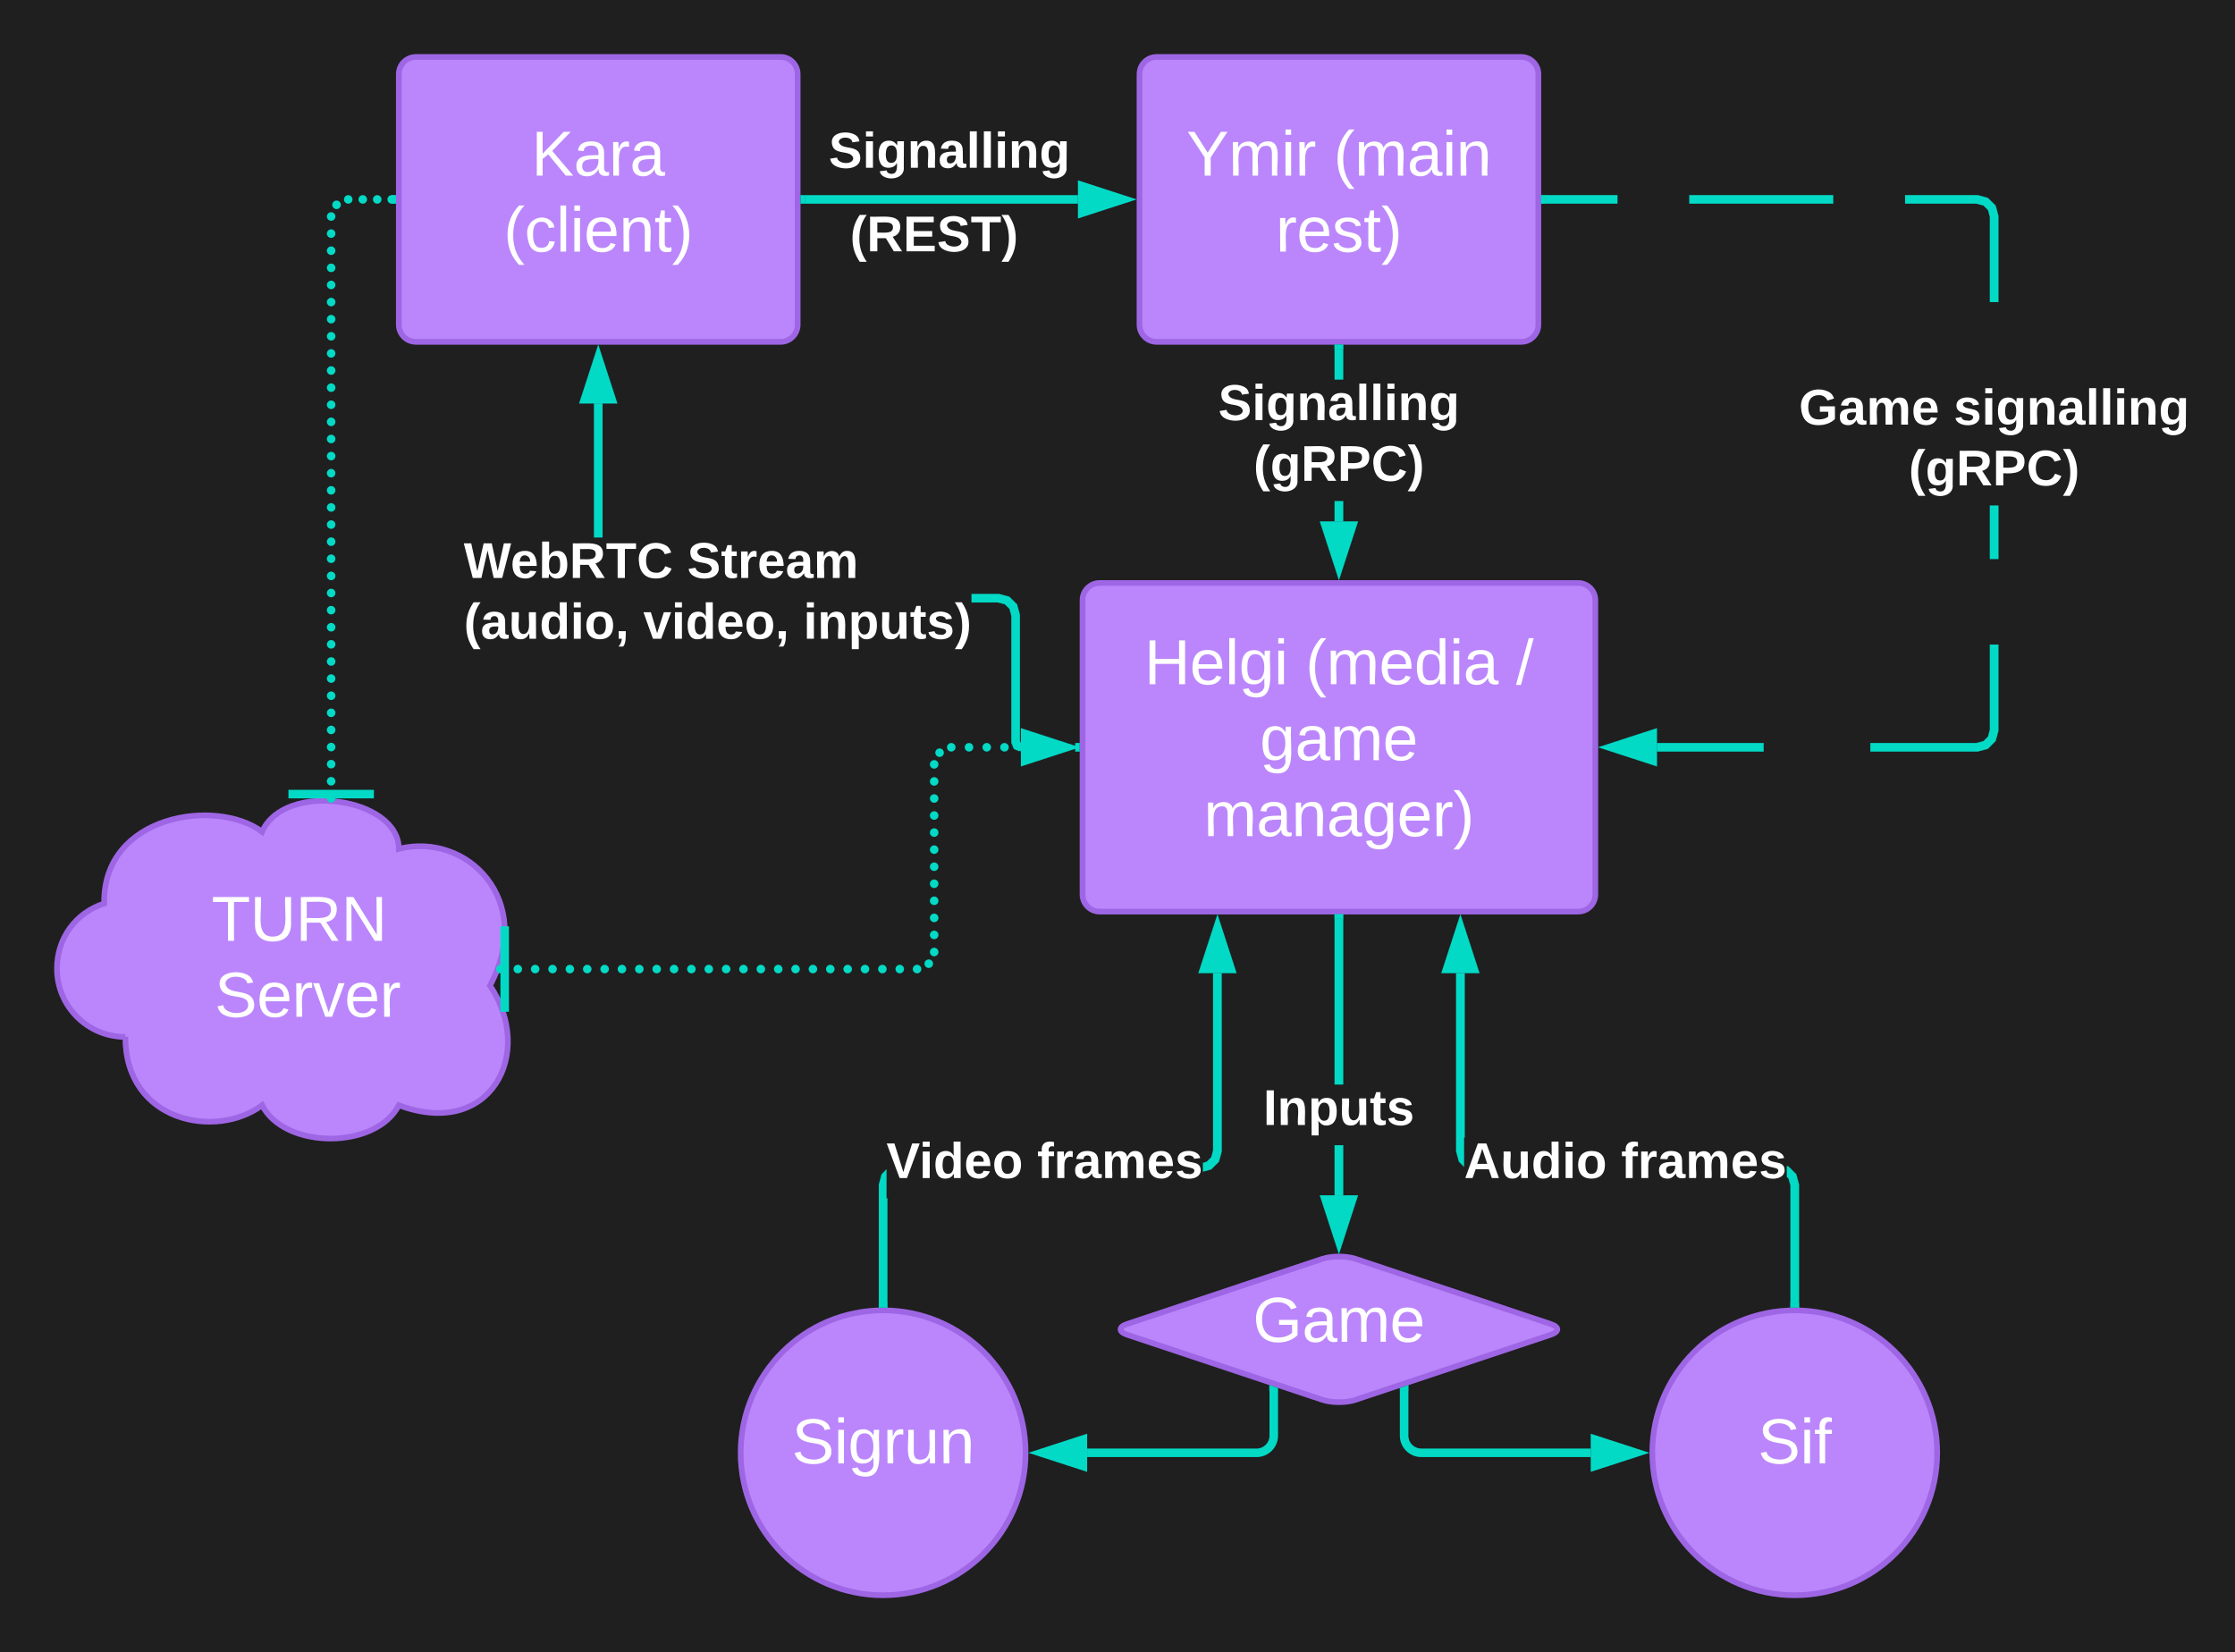 <svg xmlns="http://www.w3.org/2000/svg" xmlns:xlink="http://www.w3.org/1999/xlink" xmlns:lucid="lucid" width="784.54" height="580"><g transform="translate(-240 -371.417)" lucid:page-tab-id="0_0"><path d="M0 0h1870.87v1322.83H0z" fill="#1f1f1f"/><path d="M380 397.42c0-3.32 2.7-6 6-6h128c3.3 0 6 2.68 6 6v88c0 3.3-2.7 6-6 6H386c-3.3 0-6-2.7-6-6z" stroke="#9e66e4" stroke-width="2" fill="#bb86fc"/><use xlink:href="#a" transform="matrix(1,0,0,1,392,403.417) translate(34.574 29.653)"/><use xlink:href="#b" transform="matrix(1,0,0,1,392,403.417) translate(24.79 56.319)"/><path d="M640 397.42c0-3.32 2.7-6 6-6h128c3.3 0 6 2.68 6 6v88c0 3.3-2.7 6-6 6H646c-3.3 0-6-2.7-6-6z" stroke="#9e66e4" stroke-width="2" fill="#bb86fc"/><use xlink:href="#c" transform="matrix(1,0,0,1,652,403.417) translate(4.481 29.653)"/><use xlink:href="#d" transform="matrix(1,0,0,1,652,403.417) translate(56.148 29.653)"/><use xlink:href="#e" transform="matrix(1,0,0,1,652,403.417) translate(35.84 56.319)"/><path d="M620 582.08c0-3.3 2.7-6 6-6h168c3.3 0 6 2.7 6 6v103.34c0 3.3-2.7 6-6 6H626c-3.3 0-6-2.7-6-6z" stroke="#9e66e4" stroke-width="2" fill="#bb86fc"/><use xlink:href="#f" transform="matrix(1,0,0,1,632,588.084) translate(9.667 23.528)"/><use xlink:href="#g" transform="matrix(1,0,0,1,632,588.084) translate(66.272 23.528)"/><use xlink:href="#h" transform="matrix(1,0,0,1,632,588.084) translate(140.16 23.528)"/><use xlink:href="#i" transform="matrix(1,0,0,1,632,588.084) translate(50.253 50.194)"/><use xlink:href="#j" transform="matrix(1,0,0,1,632,588.084) translate(30.562 76.861)"/><path d="M600 881.42c0 27.6-22.4 50-50 50s-50-22.4-50-50c0-27.62 22.4-50 50-50s50 22.38 50 50z" stroke="#9e66e4" stroke-width="2" fill="#bb86fc"/><use xlink:href="#k" transform="matrix(1,0,0,1,505,836.417) translate(12.963 48.715)"/><path d="M920 881.42c0 27.6-22.4 50-50 50s-50-22.4-50-50c0-27.62 22.4-50 50-50s50 22.38 50 50z" stroke="#9e66e4" stroke-width="2" fill="#bb86fc"/><use xlink:href="#l" transform="matrix(1,0,0,1,825,836.417) translate(32.068 48.715)"/><path d="M704.3 813.3c3.15-1.03 8.25-1.03 11.4 0l68.6 22.9c3.15 1.03 3.15 2.73 0 3.78l-68.6 22.87c-3.15 1.05-8.25 1.05-11.4 0l-68.6-22.87c-3.15-1.05-3.15-2.75 0-3.8z" stroke="#9e66e4" stroke-width="2" fill="#bb86fc"/><use xlink:href="#m" transform="matrix(1,0,0,1,635,816.417) translate(44.789 26.028)"/><path d="M551.18 792.08h.32v36.84h-3v-41.7l.98-3.6 1.7-1.7zm117.68-16.46l-.97 3.6-2.73 2.72-2.88.78v-3.1l1.3-.37 1.6-1.58.66-2.45v-62.18h3z" stroke="#03dac6" stroke-width=".05" fill="#03dac6"/><path d="M551.5 830.5l-1.5-.08-1.5.05v-1.6h3z" fill="#03dac6"/><path d="M551.52 830.52l-1.5-.08-1.54.06v-1.65h3.04zm-3-1.62v1.54l1.5-.05 1.46.06v-1.56z" stroke="#03dac6" stroke-width=".05" fill="#03dac6"/><path d="M672 711.54h-9.27l4.63-14.27z" fill="#03dac6"/><path d="M674.06 713.04h-13.4l6.7-20.62zm-9.27-3h5.13l-2.57-7.9z" stroke="#03dac6" stroke-width=".05" fill="#03dac6"/><use xlink:href="#n" transform="matrix(1,0,0,1,551.175,770.751) translate(0 14.222)"/><use xlink:href="#o" transform="matrix(1,0,0,1,551.175,770.751) translate(52.889 14.222)"/><path d="M867.8 780.9l2.72 2.7.98 3.62v41.7h-3v-41.3l-.66-2.45-.6-.6v-3.83zm-113.66-10.15h-.22v10.28l-1.8-1.8-.98-3.6v-62.6h3z" stroke="#03dac6" stroke-width=".05" fill="#03dac6"/><path d="M871.5 830.5l-1.5-.08-1.5.05v-1.6h3z" fill="#03dac6"/><path d="M871.52 830.52l-1.5-.08-1.54.06v-1.65h3.04zm-3-1.62v1.54l1.5-.05 1.46.06v-1.56z" stroke="#03dac6" stroke-width=".05" fill="#03dac6"/><path d="M757.27 711.54H748l4.64-14.27z" fill="#03dac6"/><path d="M759.34 713.04h-13.4l6.7-20.62zm-9.27-3h5.14l-2.56-7.9z" stroke="#03dac6" stroke-width=".05" fill="#03dac6"/><use xlink:href="#p" transform="matrix(1,0,0,1,753.921,770.751) translate(0 14.222)"/><use xlink:href="#o" transform="matrix(1,0,0,1,753.921,770.751) translate(55.111 14.222)"/><path d="M711.5 791.04h-3v-17.6h3zm0-38.93h-3v-58.18h3z" stroke="#03dac6" stroke-width=".05" fill="#03dac6"/><path d="M711.5 693.96h-3v-1.54h3z" fill="#03dac6"/><path d="M711.52 693.98h-3.04v-1.6h3.04zm-3-1.54v1.5h2.96v-1.5z" stroke="#03dac6" stroke-width=".05" fill="#03dac6"/><path d="M710 806.8l-4.64-14.26h9.28z" fill="#03dac6"/><path d="M710 811.66l-6.7-20.62h13.4zm-2.57-17.62l2.57 7.9 2.57-7.9z" stroke="#03dac6" stroke-width=".05" fill="#03dac6"/><use xlink:href="#q" transform="matrix(1,0,0,1,683.432,752.111) translate(0 14.222)"/><path d="M522.5 441.42h95.88" stroke="#03dac6" stroke-width="3" fill="none"/><path d="M522.54 442.92H521v-3h1.54z" stroke="#03dac6" stroke-width=".05" fill="#03dac6"/><path d="M634.15 441.42l-14.27 4.63v-9.27z" stroke="#03dac6" stroke-width="3" fill="#03dac6"/><use xlink:href="#r" transform="matrix(1,0,0,1,530.906,416.084) translate(0 14.222)"/><use xlink:href="#s" transform="matrix(1,0,0,1,538.367,445.417) translate(0 14.222)"/><path d="M711.5 554.46h-3v-7.14h3zm0-49.8h-3v-10.74h3z" stroke="#03dac6" stroke-width=".05" fill="#03dac6"/><path d="M711.5 493.96h-3v-1.54h3z" fill="#03dac6"/><path d="M711.52 493.98h-3.04v-1.6h3.04zm-3-1.54v1.5h2.96v-1.5z" stroke="#03dac6" stroke-width=".05" fill="#03dac6"/><path d="M710 570.23l-4.64-14.27h9.28z" fill="#03dac6"/><path d="M710 575.08l-6.7-20.62h13.4zm-2.57-17.62l2.57 7.92 2.57-7.92z" stroke="#03dac6" stroke-width=".05" fill="#03dac6"/><use xlink:href="#t" transform="matrix(1,0,0,1,667.63,504.657) translate(0.005 14.222)"/><use xlink:href="#u" transform="matrix(1,0,0,1,667.63,504.657) translate(12.375 35.556)"/><path d="M590.7 579.92l3.6.97 2.72 2.7.98 3.62v44.35l.2.48.75.3-1.14 2.8-1.9-.8-.9-2.18v-44.55l-.66-2.45-1.6-1.6-2.44-.65h-9.27v-3zm-139.2-19.84h-3v-47.04h3z" stroke="#03dac6" stroke-width=".05" fill="#03dac6"/><path d="M454.64 511.54h-9.28l4.64-14.27z" fill="#03dac6"/><path d="M456.7 513.04h-13.4l6.7-20.62zm-9.27-3h5.14l-2.57-7.9z" stroke="#03dac6" stroke-width=".05" fill="#03dac6"/><path d="M614.15 633.75l-14.27 4.64v-9.28z" fill="#03dac6"/><path d="M619 633.75l-20.62 6.7v-13.4zm-17.62 2.57l7.9-2.57-7.9-2.57z" stroke="#03dac6" stroke-width=".05" fill="#03dac6"/><use xlink:href="#v" transform="matrix(1,0,0,1,402.811,560.084) translate(0 14.222)"/><use xlink:href="#w" transform="matrix(1,0,0,1,402.811,560.084) translate(78.42 14.222)"/><use xlink:href="#x" transform="matrix(1,0,0,1,402.811,560.084) translate(0 35.556)"/><use xlink:href="#y" transform="matrix(1,0,0,1,402.811,560.084) translate(63.012 35.556)"/><use xlink:href="#z" transform="matrix(1,0,0,1,402.811,560.084) translate(119.21 35.556)"/><path d="M284 735.42c-13.25 0-24-10.75-24-24 0-10.6 6.5-19.55 16.58-22.83C276 657.4 316 651.4 332 663.4c8-18 48-12 48 6 24-6 48 18 32 48 16 24 0 54-32 42-8 15.6-40 15.6-48 0-16 12-48 6-48-24z" stroke="#9e66e4" stroke-width="2" fill="#bb86fc"/><use xlink:href="#A" transform="matrix(1,0,0,1,265,656.417) translate(49.264 45.278)"/><use xlink:href="#B" transform="matrix(1,0,0,1,265,656.417) translate(50.351 71.944)"/><path d="M379 441.42c0 .83-.67 1.5-1.5 1.5s-1.5-.67-1.5-1.5.67-1.5 1.5-1.5 1.5.67 1.5 1.5zm-5.08 0c0 .83-.67 1.5-1.5 1.5s-1.5-.67-1.5-1.5.67-1.5 1.5-1.5 1.5.67 1.5 1.5zm-5.08 0c0 .83-.68 1.5-1.5 1.5-.83 0-1.5-.67-1.5-1.5s.67-1.5 1.5-1.5c.82 0 1.5.67 1.5 1.5zm-5.1 0c0 .83-.66 1.5-1.5 1.5-.8 0-1.5-.67-1.5-1.5s.7-1.5 1.5-1.5c.84 0 1.5.67 1.5 1.5zm-4.1 1.9c0 .82-.66 1.5-1.5 1.5-.82 0-1.5-.68-1.5-1.5 0-.84.68-1.5 1.5-1.5.84 0 1.5.66 1.5 1.5zm-1.9 4.1c0 .83-.66 1.5-1.5 1.5-.8 0-1.5-.67-1.5-1.5s.7-1.5 1.5-1.5c.84 0 1.5.67 1.5 1.5zm0 6c0 .83-.66 1.5-1.5 1.5-.8 0-1.5-.67-1.5-1.5 0-.82.7-1.5 1.5-1.5.84 0 1.5.68 1.5 1.5zm0 6c0 .84-.66 1.5-1.5 1.5-.8 0-1.5-.66-1.5-1.5 0-.82.7-1.5 1.5-1.5.84 0 1.5.68 1.5 1.5zm0 6.02c0 .83-.66 1.5-1.5 1.5-.8 0-1.5-.67-1.5-1.5s.7-1.5 1.5-1.5c.84 0 1.5.67 1.5 1.5zm0 6c0 .84-.66 1.5-1.5 1.5-.8 0-1.5-.66-1.5-1.5 0-.82.7-1.5 1.5-1.5.84 0 1.5.68 1.5 1.5zm0 6.02c0 .82-.66 1.5-1.5 1.5-.8 0-1.5-.68-1.5-1.5 0-.83.7-1.5 1.5-1.5.84 0 1.5.67 1.5 1.5zm0 6c0 .83-.66 1.5-1.5 1.5-.8 0-1.5-.67-1.5-1.5 0-.82.7-1.5 1.5-1.5.84 0 1.5.68 1.5 1.5zm0 6c0 .84-.66 1.5-1.5 1.5-.8 0-1.5-.66-1.5-1.5 0-.82.7-1.5 1.5-1.5.84 0 1.5.68 1.5 1.5zm0 6.02c0 .83-.66 1.5-1.5 1.5-.8 0-1.5-.67-1.5-1.5s.7-1.5 1.5-1.5c.84 0 1.5.67 1.5 1.5zm0 6c0 .84-.66 1.5-1.5 1.5-.8 0-1.5-.66-1.5-1.5 0-.82.7-1.5 1.5-1.5.84 0 1.5.68 1.5 1.5zm0 6.02c0 .82-.66 1.5-1.5 1.5-.8 0-1.5-.68-1.5-1.5 0-.83.7-1.5 1.5-1.5.84 0 1.5.67 1.5 1.5zm0 6c0 .83-.66 1.5-1.5 1.5-.8 0-1.5-.67-1.5-1.5s.7-1.5 1.5-1.5c.84 0 1.5.67 1.5 1.5zm0 6c0 .84-.66 1.5-1.5 1.5-.8 0-1.5-.66-1.5-1.5 0-.82.7-1.5 1.5-1.5.84 0 1.5.68 1.5 1.5zm0 6.02c0 .83-.66 1.5-1.5 1.5-.8 0-1.5-.67-1.5-1.5s.7-1.5 1.5-1.5c.84 0 1.5.67 1.5 1.5zm0 6c0 .83-.66 1.5-1.5 1.5-.8 0-1.5-.67-1.5-1.5 0-.82.7-1.5 1.5-1.5.84 0 1.5.68 1.5 1.5zm0 6c0 .84-.66 1.5-1.5 1.5-.8 0-1.5-.66-1.5-1.5 0-.8.7-1.5 1.5-1.5.84 0 1.5.7 1.5 1.5zm0 6.02c0 .83-.66 1.5-1.5 1.5-.8 0-1.5-.67-1.5-1.5s.7-1.5 1.5-1.5c.84 0 1.5.67 1.5 1.5zm0 6c0 .84-.66 1.5-1.5 1.5-.8 0-1.5-.66-1.5-1.5 0-.82.7-1.5 1.5-1.5.84 0 1.5.68 1.5 1.5zm0 6.02c0 .83-.66 1.5-1.5 1.5-.8 0-1.5-.67-1.5-1.5s.7-1.5 1.5-1.5c.84 0 1.5.67 1.5 1.5zm0 6c0 .83-.66 1.5-1.5 1.5-.8 0-1.5-.67-1.5-1.5 0-.82.7-1.5 1.5-1.5.84 0 1.5.68 1.5 1.5zm0 6c0 .84-.66 1.5-1.5 1.5-.8 0-1.5-.66-1.5-1.5 0-.82.7-1.5 1.5-1.5.84 0 1.5.68 1.5 1.5zm0 6.02c0 .83-.66 1.5-1.5 1.5-.8 0-1.5-.67-1.5-1.5s.7-1.5 1.5-1.5c.84 0 1.5.67 1.5 1.5zm0 6c0 .84-.66 1.5-1.5 1.5-.8 0-1.5-.66-1.5-1.5 0-.82.7-1.5 1.5-1.5.84 0 1.5.68 1.5 1.5zm0 6.02c0 .82-.66 1.5-1.5 1.5-.8 0-1.5-.68-1.5-1.5 0-.83.7-1.5 1.5-1.5.84 0 1.5.67 1.5 1.5zm0 6c0 .83-.66 1.5-1.5 1.5-.8 0-1.5-.67-1.5-1.5 0-.82.7-1.5 1.5-1.5.84 0 1.5.68 1.5 1.5zm0 6c0 .84-.66 1.5-1.5 1.5-.8 0-1.5-.66-1.5-1.5 0-.82.7-1.5 1.5-1.5.84 0 1.5.68 1.5 1.5zm0 6.02c0 .83-.66 1.5-1.5 1.5-.8 0-1.5-.67-1.5-1.5s.7-1.5 1.5-1.5c.84 0 1.5.67 1.5 1.5zm0 6c0 .84-.66 1.5-1.5 1.5-.8 0-1.5-.66-1.5-1.5 0-.82.7-1.5 1.5-1.5.84 0 1.5.68 1.5 1.5zm0 6.02c0 .82-.66 1.5-1.5 1.5-.8 0-1.5-.68-1.5-1.5 0-.83.7-1.5 1.5-1.5.84 0 1.5.67 1.5 1.5zm0 6c0 .83-.66 1.5-1.5 1.5-.8 0-1.5-.67-1.5-1.5s.7-1.5 1.5-1.5c.84 0 1.5.67 1.5 1.5zm0 6c0 .84-.66 1.5-1.5 1.5-.8 0-1.5-.66-1.5-1.5 0-.82.7-1.5 1.5-1.5.84 0 1.5.68 1.5 1.5zm0 6.02c0 .83-.66 1.5-1.5 1.5-.8 0-1.5-.67-1.5-1.5s.7-1.5 1.5-1.5c.84 0 1.5.67 1.5 1.5zm0 6c0 .83-.66 1.5-1.5 1.5-.8 0-1.5-.67-1.5-1.5 0-.82.7-1.5 1.5-1.5.84 0 1.5.68 1.5 1.5zm0 6c0 .84-.66 1.5-1.5 1.5-.8 0-1.5-.66-1.5-1.5 0-.8.7-1.5 1.5-1.5.84 0 1.5.7 1.5 1.5zm0 6.02c0 .83-.66 1.5-1.5 1.5-.8 0-1.5-.67-1.5-1.5s.7-1.5 1.5-1.5c.84 0 1.5.67 1.5 1.5z" fill="#03dac6"/><path d="M379 442.92h-1.54v-3H379z" stroke="#03dac6" stroke-width=".05" fill="#03dac6"/><path d="M341.25 650.18h30" stroke="#03dac6" stroke-width="3" fill="none"/><path d="M417.16 711.6c0 .84-.67 1.5-1.5 1.5-.82 0-1.5-.66-1.5-1.5 0-.8.68-1.5 1.5-1.5.83 0 1.5.7 1.5 1.5zm6.1 0c0 .84-.67 1.5-1.5 1.5s-1.5-.66-1.5-1.5c0-.8.67-1.5 1.5-1.5s1.5.7 1.5 1.5zm6.1 0c0 .84-.68 1.5-1.5 1.5-.84 0-1.5-.66-1.5-1.5 0-.8.66-1.5 1.5-1.5.82 0 1.5.7 1.5 1.5zm6.1 0c0 .84-.68 1.5-1.5 1.5-.84 0-1.5-.66-1.5-1.5 0-.8.66-1.5 1.5-1.5.82 0 1.5.7 1.5 1.5zm6.08 0c0 .84-.67 1.5-1.5 1.5s-1.5-.66-1.5-1.5c0-.8.67-1.5 1.5-1.5s1.5.7 1.5 1.5zm6.1 0c0 .84-.68 1.5-1.5 1.5-.83 0-1.5-.66-1.5-1.5 0-.8.67-1.5 1.5-1.5.82 0 1.5.7 1.5 1.5zm6.1 0c0 .84-.68 1.5-1.5 1.5-.84 0-1.5-.66-1.5-1.5 0-.8.66-1.5 1.5-1.5.82 0 1.5.7 1.5 1.5zm6.08 0c0 .84-.67 1.5-1.5 1.5s-1.5-.66-1.5-1.5c0-.8.67-1.5 1.5-1.5s1.5.7 1.5 1.5zm6.1 0c0 .84-.67 1.5-1.5 1.5s-1.5-.66-1.5-1.5c0-.8.67-1.5 1.5-1.5s1.5.7 1.5 1.5zm6.1 0c0 .84-.68 1.5-1.5 1.5-.84 0-1.5-.66-1.5-1.5 0-.8.66-1.5 1.5-1.5.82 0 1.5.7 1.5 1.5zm6.1 0c0 .84-.7 1.5-1.5 1.5-.84 0-1.5-.66-1.5-1.5 0-.8.66-1.5 1.5-1.5.8 0 1.5.7 1.5 1.5zm6.08 0c0 .84-.67 1.5-1.5 1.5s-1.5-.66-1.5-1.5c0-.8.67-1.5 1.5-1.5s1.5.7 1.5 1.5zm6.1 0c0 .84-.68 1.5-1.5 1.5-.83 0-1.5-.66-1.5-1.5 0-.8.67-1.5 1.5-1.5.82 0 1.5.7 1.5 1.5zm6.1 0c0 .84-.68 1.5-1.5 1.5-.84 0-1.5-.66-1.5-1.5 0-.8.66-1.5 1.5-1.5.82 0 1.5.7 1.5 1.5zm6.08 0c0 .84-.67 1.5-1.5 1.5s-1.5-.66-1.5-1.5c0-.8.67-1.5 1.5-1.5s1.5.7 1.5 1.5zm6.1 0c0 .84-.68 1.5-1.5 1.5-.83 0-1.5-.66-1.5-1.5 0-.8.67-1.5 1.5-1.5.82 0 1.5.7 1.5 1.5zm6.1 0c0 .84-.68 1.5-1.5 1.5-.84 0-1.5-.66-1.5-1.5 0-.8.66-1.5 1.5-1.5.82 0 1.5.7 1.5 1.5zm6.08 0c0 .84-.67 1.5-1.5 1.5-.82 0-1.5-.66-1.5-1.5 0-.8.68-1.5 1.5-1.5.83 0 1.5.7 1.5 1.5zm6.1 0c0 .84-.67 1.5-1.5 1.5s-1.5-.66-1.5-1.5c0-.8.67-1.5 1.5-1.5s1.5.7 1.5 1.5zm6.1 0c0 .84-.68 1.5-1.5 1.5-.84 0-1.5-.66-1.5-1.5 0-.8.66-1.5 1.5-1.5.82 0 1.5.7 1.5 1.5zm6.1 0c0 .84-.7 1.5-1.5 1.5-.84 0-1.5-.66-1.5-1.5 0-.8.66-1.5 1.5-1.5.8 0 1.5.7 1.5 1.5zm6.08 0c0 .84-.67 1.5-1.5 1.5s-1.5-.66-1.5-1.5c0-.8.67-1.5 1.5-1.5s1.5.7 1.5 1.5zm6.1 0c0 .84-.68 1.5-1.5 1.5-.83 0-1.5-.66-1.5-1.5 0-.8.67-1.5 1.5-1.5.82 0 1.5.7 1.5 1.5zm6.1 0c0 .84-.68 1.5-1.5 1.5-.84 0-1.5-.66-1.5-1.5 0-.8.66-1.5 1.5-1.5.82 0 1.5.7 1.5 1.5zm6.08 0c0 .84-.67 1.5-1.5 1.5s-1.5-.66-1.5-1.5c0-.8.67-1.5 1.5-1.5s1.5.7 1.5 1.5zm4.1-1.88c0 .83-.66 1.5-1.5 1.5-.82 0-1.5-.67-1.5-1.5s.68-1.5 1.5-1.5c.84 0 1.5.67 1.5 1.5zm1.9-4.1c0 .82-.67 1.5-1.5 1.5s-1.5-.68-1.5-1.5c0-.83.67-1.5 1.5-1.5s1.5.67 1.5 1.5zm0-6c0 .84-.67 1.5-1.5 1.5s-1.5-.66-1.5-1.5c0-.82.67-1.5 1.5-1.5s1.5.68 1.5 1.5zm0-5.98c0 .83-.67 1.5-1.5 1.5s-1.5-.67-1.5-1.5.67-1.5 1.5-1.5 1.5.67 1.5 1.5zm0-6c0 .84-.67 1.5-1.5 1.5s-1.5-.66-1.5-1.5c0-.82.67-1.5 1.5-1.5s1.5.68 1.5 1.5zm0-5.98c0 .83-.67 1.5-1.5 1.5s-1.5-.67-1.5-1.5c0-.82.67-1.5 1.5-1.5s1.5.68 1.5 1.5zm0-5.98c0 .82-.67 1.5-1.5 1.5s-1.5-.68-1.5-1.5c0-.83.67-1.5 1.5-1.5s1.5.67 1.5 1.5zm0-6c0 .84-.67 1.5-1.5 1.5s-1.5-.66-1.5-1.5c0-.82.67-1.5 1.5-1.5s1.5.68 1.5 1.5zm0-5.98c0 .83-.67 1.5-1.5 1.5s-1.5-.67-1.5-1.5.67-1.5 1.5-1.5 1.5.67 1.5 1.5zm0-6c0 .84-.67 1.5-1.5 1.5s-1.5-.66-1.5-1.5c0-.8.67-1.5 1.5-1.5s1.5.7 1.5 1.5zm0-5.97c0 .82-.67 1.5-1.5 1.5s-1.5-.68-1.5-1.5c0-.83.67-1.5 1.5-1.5s1.5.67 1.5 1.5zm0-6c0 .84-.67 1.5-1.5 1.5s-1.5-.66-1.5-1.5c0-.82.67-1.5 1.5-1.5s1.5.68 1.5 1.5zm0-5.98c0 .83-.67 1.5-1.5 1.5s-1.5-.67-1.5-1.5.67-1.5 1.5-1.5 1.5.67 1.5 1.5zm1.9-4.1c0 .82-.67 1.5-1.5 1.5s-1.5-.68-1.5-1.5c0-.83.67-1.5 1.5-1.5s1.5.67 1.5 1.5zm4.1-1.9c0 .83-.67 1.5-1.5 1.5s-1.5-.67-1.5-1.5.67-1.5 1.5-1.5 1.5.67 1.5 1.5zm6.23 0c0 .83-.67 1.5-1.5 1.5s-1.5-.67-1.5-1.5.67-1.5 1.5-1.5 1.5.67 1.5 1.5zm6.22 0c0 .83-.67 1.5-1.5 1.5s-1.5-.67-1.5-1.5.67-1.5 1.5-1.5 1.5.67 1.5 1.5zm6.23 0c0 .83-.67 1.5-1.5 1.5s-1.5-.67-1.5-1.5.67-1.5 1.5-1.5 1.5.67 1.5 1.5zm6.22 0c0 .83-.67 1.5-1.5 1.5-.82 0-1.5-.67-1.5-1.5s.68-1.5 1.5-1.5c.83 0 1.5.67 1.5 1.5zm6.23 0c0 .83-.67 1.5-1.5 1.5s-1.5-.67-1.5-1.5.67-1.5 1.5-1.5 1.5.67 1.5 1.5zm6.22 0c0 .83-.67 1.5-1.5 1.5-.82 0-1.5-.67-1.5-1.5s.68-1.5 1.5-1.5c.83 0 1.5.67 1.5 1.5z" fill="#03dac6"/><path d="M417.16 696.6v30" stroke="#03dac6" stroke-width="3" fill="none"/><path d="M619 635.25h-1.54v-3H619z" stroke="#03dac6" stroke-width=".05" fill="#03dac6"/><path d="M798.38 881.42h-59.5c-3.3 0-6-2.7-6-6v-15.75" stroke="#03dac6" stroke-width="3" fill="none"/><path d="M814.15 881.42l-14.27 4.63v-9.27z" stroke="#03dac6" stroke-width="3" fill="#03dac6"/><path d="M734.4 859.7h-3v-1.03l3-1z" stroke="#03dac6" stroke-width=".05" fill="#03dac6"/><path d="M621.62 881.42h59.5c3.3 0 6-2.7 6-6v-15.75" stroke="#03dac6" stroke-width="3" fill="none"/><path d="M605.85 881.42l14.27-4.64v9.27z" stroke="#03dac6" stroke-width="3" fill="#03dac6"/><path d="M688.6 858.67v1.04h-3v-2.03zM941.5 627.95l-.98 3.6-2.7 2.72-3.62.98h-37.66v-3h37.26l2.45-.66 1.6-1.6.65-2.45V597.7h3zm-82.42 7.3h-37.46v-3h37.46zm82.42-67.6h-3V548.9h3zm-3.7-126.76l2.72 2.7.98 3.62v30.25h-3v-29.85l-.66-2.45-1.6-1.6-2.44-.65h-25.05v-3h25.45zm-130.05 2.02H782.5v-3h25.25zm75.75 0H833v-3h50.5z" stroke="#03dac6" stroke-width=".05" fill="#03dac6"/><path d="M782.54 442.92H781v-3h1.54z" fill="#03dac6"/><path d="M782.56 442.94h-1.58v-3.05h1.58zm-1.53-3v2.95h1.48v-2.96z" stroke="#03dac6" stroke-width=".05" fill="#03dac6"/><path d="M820.12 638.4l-14.27-4.65 14.27-4.63z" fill="#03dac6"/><path d="M821.62 640.45l-20.62-6.7 20.62-6.7zm-10.9-6.7l7.9 2.57v-5.14z" stroke="#03dac6" stroke-width=".05" fill="#03dac6"/><g><use xlink:href="#C" transform="matrix(1,0,0,1,871.457,506.251) translate(0.005 14.222)"/><use xlink:href="#D" transform="matrix(1,0,0,1,871.457,506.251) translate(54.326 14.222)"/><use xlink:href="#E" transform="matrix(1,0,0,1,871.457,506.251) translate(38.548 35.556)"/></g><defs><path fill="#fff" d="M194 0L95-120 63-95V0H30v-248h33v124l119-124h40L117-140 236 0h-42" id="F"/><path fill="#fff" d="M141-36C126-15 110 5 73 4 37 3 15-17 15-53c-1-64 63-63 125-63 3-35-9-54-41-54-24 1-41 7-42 31l-33-3c5-37 33-52 76-52 45 0 72 20 72 64v82c-1 20 7 32 28 27v20c-31 9-61-2-59-35zM48-53c0 20 12 33 32 33 41-3 63-29 60-74-43 2-92-5-92 41" id="G"/><path fill="#fff" d="M114-163C36-179 61-72 57 0H25l-1-190h30c1 12-1 29 2 39 6-27 23-49 58-41v29" id="H"/><g id="a"><use transform="matrix(0.062,0,0,0.062,0,0)" xlink:href="#F"/><use transform="matrix(0.062,0,0,0.062,14.815,0)" xlink:href="#G"/><use transform="matrix(0.062,0,0,0.062,27.16,0)" xlink:href="#H"/><use transform="matrix(0.062,0,0,0.062,34.506,0)" xlink:href="#G"/></g><path fill="#fff" d="M87 75C49 33 22-17 22-94c0-76 28-126 65-167h31c-38 41-64 92-64 168S80 34 118 75H87" id="I"/><path fill="#fff" d="M96-169c-40 0-48 33-48 73s9 75 48 75c24 0 41-14 43-38l32 2c-6 37-31 61-74 61-59 0-76-41-82-99-10-93 101-131 147-64 4 7 5 14 7 22l-32 3c-4-21-16-35-41-35" id="J"/><path fill="#fff" d="M24 0v-261h32V0H24" id="K"/><path fill="#fff" d="M24-231v-30h32v30H24zM24 0v-190h32V0H24" id="L"/><path fill="#fff" d="M100-194c63 0 86 42 84 106H49c0 40 14 67 53 68 26 1 43-12 49-29l28 8c-11 28-37 45-77 45C44 4 14-33 15-96c1-61 26-98 85-98zm52 81c6-60-76-77-97-28-3 7-6 17-6 28h103" id="M"/><path fill="#fff" d="M117-194c89-4 53 116 60 194h-32v-121c0-31-8-49-39-48C34-167 62-67 57 0H25l-1-190h30c1 10-1 24 2 32 11-22 29-35 61-36" id="N"/><path fill="#fff" d="M59-47c-2 24 18 29 38 22v24C64 9 27 4 27-40v-127H5v-23h24l9-43h21v43h35v23H59v120" id="O"/><path fill="#fff" d="M33-261c38 41 65 92 65 168S71 34 33 75H2C39 34 66-17 66-93S39-220 2-261h31" id="P"/><g id="b"><use transform="matrix(0.062,0,0,0.062,0,0)" xlink:href="#I"/><use transform="matrix(0.062,0,0,0.062,7.346,0)" xlink:href="#J"/><use transform="matrix(0.062,0,0,0.062,18.457,0)" xlink:href="#K"/><use transform="matrix(0.062,0,0,0.062,23.333,0)" xlink:href="#L"/><use transform="matrix(0.062,0,0,0.062,28.21,0)" xlink:href="#M"/><use transform="matrix(0.062,0,0,0.062,40.556,0)" xlink:href="#N"/><use transform="matrix(0.062,0,0,0.062,52.901,0)" xlink:href="#O"/><use transform="matrix(0.062,0,0,0.062,59.074,0)" xlink:href="#P"/></g><path fill="#fff" d="M137-103V0h-34v-103L8-248h37l75 118 75-118h37" id="Q"/><path fill="#fff" d="M210-169c-67 3-38 105-44 169h-31v-121c0-29-5-50-35-48C34-165 62-65 56 0H25l-1-190h30c1 10-1 24 2 32 10-44 99-50 107 0 11-21 27-35 58-36 85-2 47 119 55 194h-31v-121c0-29-5-49-35-48" id="R"/><g id="c"><use transform="matrix(0.062,0,0,0.062,0,0)" xlink:href="#Q"/><use transform="matrix(0.062,0,0,0.062,14.815,0)" xlink:href="#R"/><use transform="matrix(0.062,0,0,0.062,33.272,0)" xlink:href="#L"/><use transform="matrix(0.062,0,0,0.062,38.148,0)" xlink:href="#H"/></g><g id="d"><use transform="matrix(0.062,0,0,0.062,0,0)" xlink:href="#I"/><use transform="matrix(0.062,0,0,0.062,7.346,0)" xlink:href="#R"/><use transform="matrix(0.062,0,0,0.062,25.802,0)" xlink:href="#G"/><use transform="matrix(0.062,0,0,0.062,38.148,0)" xlink:href="#L"/><use transform="matrix(0.062,0,0,0.062,43.025,0)" xlink:href="#N"/></g><path fill="#fff" d="M135-143c-3-34-86-38-87 0 15 53 115 12 119 90S17 21 10-45l28-5c4 36 97 45 98 0-10-56-113-15-118-90-4-57 82-63 122-42 12 7 21 19 24 35" id="S"/><g id="e"><use transform="matrix(0.062,0,0,0.062,0,0)" xlink:href="#H"/><use transform="matrix(0.062,0,0,0.062,7.346,0)" xlink:href="#M"/><use transform="matrix(0.062,0,0,0.062,19.691,0)" xlink:href="#S"/><use transform="matrix(0.062,0,0,0.062,30.802,0)" xlink:href="#O"/><use transform="matrix(0.062,0,0,0.062,36.975,0)" xlink:href="#P"/></g><path fill="#fff" d="M197 0v-115H63V0H30v-248h33v105h134v-105h34V0h-34" id="T"/><path fill="#fff" d="M177-190C167-65 218 103 67 71c-23-6-38-20-44-43l32-5c15 47 100 32 89-28v-30C133-14 115 1 83 1 29 1 15-40 15-95c0-56 16-97 71-98 29-1 48 16 59 35 1-10 0-23 2-32h30zM94-22c36 0 50-32 50-73 0-42-14-75-50-75-39 0-46 34-46 75s6 73 46 73" id="U"/><g id="f"><use transform="matrix(0.062,0,0,0.062,0,0)" xlink:href="#T"/><use transform="matrix(0.062,0,0,0.062,15.988,0)" xlink:href="#M"/><use transform="matrix(0.062,0,0,0.062,28.333,0)" xlink:href="#K"/><use transform="matrix(0.062,0,0,0.062,33.21,0)" xlink:href="#U"/><use transform="matrix(0.062,0,0,0.062,45.556,0)" xlink:href="#L"/></g><path fill="#fff" d="M85-194c31 0 48 13 60 33l-1-100h32l1 261h-30c-2-10 0-23-3-31C134-8 116 4 85 4 32 4 16-35 15-94c0-66 23-100 70-100zm9 24c-40 0-46 34-46 75 0 40 6 74 45 74 42 0 51-32 51-76 0-42-9-74-50-73" id="V"/><g id="g"><use transform="matrix(0.062,0,0,0.062,0,0)" xlink:href="#I"/><use transform="matrix(0.062,0,0,0.062,7.346,0)" xlink:href="#R"/><use transform="matrix(0.062,0,0,0.062,25.802,0)" xlink:href="#M"/><use transform="matrix(0.062,0,0,0.062,38.148,0)" xlink:href="#V"/><use transform="matrix(0.062,0,0,0.062,50.494,0)" xlink:href="#L"/><use transform="matrix(0.062,0,0,0.062,55.37,0)" xlink:href="#G"/></g><path fill="#fff" d="M0 4l72-265h28L28 4H0" id="W"/><use transform="matrix(0.062,0,0,0.062,0,0)" xlink:href="#W" id="h"/><g id="i"><use transform="matrix(0.062,0,0,0.062,0,0)" xlink:href="#U"/><use transform="matrix(0.062,0,0,0.062,12.346,0)" xlink:href="#G"/><use transform="matrix(0.062,0,0,0.062,24.691,0)" xlink:href="#R"/><use transform="matrix(0.062,0,0,0.062,43.148,0)" xlink:href="#M"/></g><g id="j"><use transform="matrix(0.062,0,0,0.062,0,0)" xlink:href="#R"/><use transform="matrix(0.062,0,0,0.062,18.457,0)" xlink:href="#G"/><use transform="matrix(0.062,0,0,0.062,30.802,0)" xlink:href="#N"/><use transform="matrix(0.062,0,0,0.062,43.148,0)" xlink:href="#G"/><use transform="matrix(0.062,0,0,0.062,55.494,0)" xlink:href="#U"/><use transform="matrix(0.062,0,0,0.062,67.84,0)" xlink:href="#M"/><use transform="matrix(0.062,0,0,0.062,80.185,0)" xlink:href="#H"/><use transform="matrix(0.062,0,0,0.062,87.531,0)" xlink:href="#P"/></g><path fill="#fff" d="M185-189c-5-48-123-54-124 2 14 75 158 14 163 119 3 78-121 87-175 55-17-10-28-26-33-46l33-7c5 56 141 63 141-1 0-78-155-14-162-118-5-82 145-84 179-34 5 7 8 16 11 25" id="X"/><path fill="#fff" d="M84 4C-5 8 30-112 23-190h32v120c0 31 7 50 39 49 72-2 45-101 50-169h31l1 190h-30c-1-10 1-25-2-33-11 22-28 36-60 37" id="Y"/><g id="k"><use transform="matrix(0.062,0,0,0.062,0,0)" xlink:href="#X"/><use transform="matrix(0.062,0,0,0.062,14.815,0)" xlink:href="#L"/><use transform="matrix(0.062,0,0,0.062,19.691,0)" xlink:href="#U"/><use transform="matrix(0.062,0,0,0.062,32.037,0)" xlink:href="#H"/><use transform="matrix(0.062,0,0,0.062,39.383,0)" xlink:href="#Y"/><use transform="matrix(0.062,0,0,0.062,51.728,0)" xlink:href="#N"/></g><path fill="#fff" d="M101-234c-31-9-42 10-38 44h38v23H63V0H32v-167H5v-23h27c-7-52 17-82 69-68v24" id="Z"/><g id="l"><use transform="matrix(0.062,0,0,0.062,0,0)" xlink:href="#X"/><use transform="matrix(0.062,0,0,0.062,14.815,0)" xlink:href="#L"/><use transform="matrix(0.062,0,0,0.062,19.691,0)" xlink:href="#Z"/></g><path fill="#fff" d="M143 4C61 4 22-44 18-125c-5-107 100-154 193-111 17 8 29 25 37 43l-32 9c-13-25-37-40-76-40-61 0-88 39-88 99 0 61 29 100 91 101 35 0 62-11 79-27v-45h-74v-28h105v86C228-13 192 4 143 4" id="aa"/><g id="m"><use transform="matrix(0.062,0,0,0.062,0,0)" xlink:href="#aa"/><use transform="matrix(0.062,0,0,0.062,17.284,0)" xlink:href="#G"/><use transform="matrix(0.062,0,0,0.062,29.63,0)" xlink:href="#R"/><use transform="matrix(0.062,0,0,0.062,48.086,0)" xlink:href="#M"/></g><path fill="#fff" d="M147 0H94L2-248h55l64 206c17-72 42-137 63-206h54" id="ab"/><path fill="#fff" d="M25-224v-37h50v37H25zM25 0v-190h50V0H25" id="ac"/><path fill="#fff" d="M88-194c31-1 46 15 58 34l-1-101h50l1 261h-48c-2-10 0-23-3-31C134-8 116 4 84 4 32 4 16-41 15-95c0-56 19-97 73-99zm17 164c33 0 40-30 41-66 1-37-9-64-41-64s-38 30-39 65c0 43 13 65 39 65" id="ad"/><path fill="#fff" d="M185-48c-13 30-37 53-82 52C43 2 14-33 14-96s30-98 90-98c62 0 83 45 84 108H66c0 31 8 55 39 56 18 0 30-7 34-22zm-45-69c5-46-57-63-70-21-2 6-4 13-4 21h74" id="ae"/><path fill="#fff" d="M110-194c64 0 96 36 96 99 0 64-35 99-97 99-61 0-95-36-95-99 0-62 34-99 96-99zm-1 164c35 0 45-28 45-65 0-40-10-65-43-65-34 0-45 26-45 65 0 36 10 65 43 65" id="af"/><g id="n"><use transform="matrix(0.049,0,0,0.049,0,0)" xlink:href="#ab"/><use transform="matrix(0.049,0,0,0.049,11.506,0)" xlink:href="#ac"/><use transform="matrix(0.049,0,0,0.049,16.444,0)" xlink:href="#ad"/><use transform="matrix(0.049,0,0,0.049,27.259,0)" xlink:href="#ae"/><use transform="matrix(0.049,0,0,0.049,37.136,0)" xlink:href="#af"/></g><path fill="#fff" d="M121-226c-27-7-43 5-38 36h38v33H83V0H34v-157H6v-33h28c-9-59 32-81 87-68v32" id="ag"/><path fill="#fff" d="M135-150c-39-12-60 13-60 57V0H25l-1-190h47c2 13-1 29 3 40 6-28 27-53 61-41v41" id="ah"/><path fill="#fff" d="M133-34C117-15 103 5 69 4 32 3 11-16 11-54c-1-60 55-63 116-61 1-26-3-47-28-47-18 1-26 9-28 27l-52-2c7-38 36-58 82-57s74 22 75 68l1 82c-1 14 12 18 25 15v27c-30 8-71 5-69-32zm-48 3c29 0 43-24 42-57-32 0-66-3-65 30 0 17 8 27 23 27" id="ai"/><path fill="#fff" d="M220-157c-53 9-28 100-34 157h-49v-107c1-27-5-49-29-50C55-147 81-57 75 0H25l-1-190h47c2 12-1 28 3 38 10-53 101-56 108 0 13-22 24-43 59-42 82 1 51 116 57 194h-49v-107c-1-25-5-48-29-50" id="aj"/><path fill="#fff" d="M137-138c1-29-70-34-71-4 15 46 118 7 119 86 1 83-164 76-172 9l43-7c4 19 20 25 44 25 33 8 57-30 24-41C81-84 22-81 20-136c-2-80 154-74 161-7" id="ak"/><g id="o"><use transform="matrix(0.049,0,0,0.049,0,0)" xlink:href="#ag"/><use transform="matrix(0.049,0,0,0.049,5.877,0)" xlink:href="#ah"/><use transform="matrix(0.049,0,0,0.049,12.79,0)" xlink:href="#ai"/><use transform="matrix(0.049,0,0,0.049,22.667,0)" xlink:href="#aj"/><use transform="matrix(0.049,0,0,0.049,38.469,0)" xlink:href="#ae"/><use transform="matrix(0.049,0,0,0.049,48.346,0)" xlink:href="#ak"/></g><path fill="#fff" d="M199 0l-22-63H83L61 0H9l90-248h61L250 0h-51zm-33-102l-36-108c-10 38-24 72-36 108h72" id="al"/><path fill="#fff" d="M85 4C-2 5 27-109 22-190h50c7 57-23 150 33 157 60-5 35-97 40-157h50l1 190h-47c-2-12 1-28-3-38-12 25-28 42-61 42" id="am"/><g id="p"><use transform="matrix(0.049,0,0,0.049,0,0)" xlink:href="#al"/><use transform="matrix(0.049,0,0,0.049,12.79,0)" xlink:href="#am"/><use transform="matrix(0.049,0,0,0.049,23.605,0)" xlink:href="#ad"/><use transform="matrix(0.049,0,0,0.049,34.42,0)" xlink:href="#ac"/><use transform="matrix(0.049,0,0,0.049,39.358,0)" xlink:href="#af"/></g><path fill="#fff" d="M24 0v-248h52V0H24" id="an"/><path fill="#fff" d="M135-194c87-1 58 113 63 194h-50c-7-57 23-157-34-157-59 0-34 97-39 157H25l-1-190h47c2 12-1 28 3 38 12-26 28-41 61-42" id="ao"/><path fill="#fff" d="M135-194c53 0 70 44 70 98 0 56-19 98-73 100-31 1-45-17-59-34 3 33 2 69 2 105H25l-1-265h48c2 10 0 23 3 31 11-24 29-35 60-35zM114-30c33 0 39-31 40-66 0-38-9-64-40-64-56 0-55 130 0 130" id="ap"/><path fill="#fff" d="M115-3C79 11 28 4 28-45v-112H4v-33h27l15-45h31v45h36v33H77v99c-1 23 16 31 38 25v30" id="aq"/><g id="q"><use transform="matrix(0.049,0,0,0.049,0,0)" xlink:href="#an"/><use transform="matrix(0.049,0,0,0.049,4.938,0)" xlink:href="#ao"/><use transform="matrix(0.049,0,0,0.049,15.753,0)" xlink:href="#ap"/><use transform="matrix(0.049,0,0,0.049,26.568,0)" xlink:href="#am"/><use transform="matrix(0.049,0,0,0.049,37.383,0)" xlink:href="#aq"/><use transform="matrix(0.049,0,0,0.049,43.259,0)" xlink:href="#ak"/></g><path fill="#fff" d="M169-182c-1-43-94-46-97-3 18 66 151 10 154 114 3 95-165 93-204 36-6-8-10-19-12-30l50-8c3 46 112 56 116 5-17-69-150-10-154-114-4-87 153-88 188-35 5 8 8 18 10 28" id="ar"/><path fill="#fff" d="M195-6C206 82 75 100 31 46c-4-6-6-13-8-21l49-6c3 16 16 24 34 25 40 0 42-37 40-79-11 22-30 35-61 35-53 0-70-43-70-97 0-56 18-96 73-97 30 0 46 14 59 34l2-30h47zm-90-29c32 0 41-27 41-63 0-35-9-62-40-62-32 0-39 29-40 63 0 36 9 62 39 62" id="as"/><path fill="#fff" d="M25 0v-261h50V0H25" id="at"/><g id="r"><use transform="matrix(0.049,0,0,0.049,0,0)" xlink:href="#ar"/><use transform="matrix(0.049,0,0,0.049,11.852,0)" xlink:href="#ac"/><use transform="matrix(0.049,0,0,0.049,16.79,0)" xlink:href="#as"/><use transform="matrix(0.049,0,0,0.049,27.605,0)" xlink:href="#ao"/><use transform="matrix(0.049,0,0,0.049,38.42,0)" xlink:href="#ai"/><use transform="matrix(0.049,0,0,0.049,48.296,0)" xlink:href="#at"/><use transform="matrix(0.049,0,0,0.049,53.235,0)" xlink:href="#at"/><use transform="matrix(0.049,0,0,0.049,58.173,0)" xlink:href="#ac"/><use transform="matrix(0.049,0,0,0.049,63.111,0)" xlink:href="#ao"/><use transform="matrix(0.049,0,0,0.049,73.926,0)" xlink:href="#as"/></g><path fill="#fff" d="M67-93c0 74 22 123 53 168H70C40 30 18-18 18-93s22-123 52-168h50c-32 44-53 94-53 168" id="au"/><path fill="#fff" d="M240-174c0 40-23 61-54 70L253 0h-59l-57-94H76V0H24v-248c93 4 217-23 216 74zM76-134c48-2 112 12 112-38 0-48-66-32-112-35v73" id="av"/><path fill="#fff" d="M24 0v-248h195v40H76v63h132v40H76v65h150V0H24" id="aw"/><path fill="#fff" d="M136-208V0H84v-208H4v-40h212v40h-80" id="ax"/><path fill="#fff" d="M102-93c0 74-22 123-52 168H0C30 29 54-18 53-93c0-74-22-123-53-168h50c30 45 52 94 52 168" id="ay"/><g id="s"><use transform="matrix(0.049,0,0,0.049,0,0)" xlink:href="#au"/><use transform="matrix(0.049,0,0,0.049,5.877,0)" xlink:href="#av"/><use transform="matrix(0.049,0,0,0.049,18.667,0)" xlink:href="#aw"/><use transform="matrix(0.049,0,0,0.049,30.519,0)" xlink:href="#ar"/><use transform="matrix(0.049,0,0,0.049,42.37,0)" xlink:href="#ax"/><use transform="matrix(0.049,0,0,0.049,53.185,0)" xlink:href="#ay"/></g><g id="t"><use transform="matrix(0.049,0,0,0.049,0,0)" xlink:href="#ar"/><use transform="matrix(0.049,0,0,0.049,11.852,0)" xlink:href="#ac"/><use transform="matrix(0.049,0,0,0.049,16.79,0)" xlink:href="#as"/><use transform="matrix(0.049,0,0,0.049,27.605,0)" xlink:href="#ao"/><use transform="matrix(0.049,0,0,0.049,38.42,0)" xlink:href="#ai"/><use transform="matrix(0.049,0,0,0.049,48.296,0)" xlink:href="#at"/><use transform="matrix(0.049,0,0,0.049,53.235,0)" xlink:href="#at"/><use transform="matrix(0.049,0,0,0.049,58.173,0)" xlink:href="#ac"/><use transform="matrix(0.049,0,0,0.049,63.111,0)" xlink:href="#ao"/><use transform="matrix(0.049,0,0,0.049,73.926,0)" xlink:href="#as"/></g><path fill="#fff" d="M24-248c93 1 206-16 204 79-1 75-69 88-152 82V0H24v-248zm52 121c47 0 100 7 100-41 0-47-54-39-100-39v80" id="az"/><path fill="#fff" d="M67-125c0 53 21 87 73 88 37 1 54-22 65-47l45 17C233-25 199 4 140 4 58 4 20-42 15-125 8-235 124-281 211-232c18 10 29 29 36 50l-46 12c-8-25-30-41-62-41-52 0-71 34-72 86" id="aA"/><g id="u"><use transform="matrix(0.049,0,0,0.049,0,0)" xlink:href="#au"/><use transform="matrix(0.049,0,0,0.049,5.877,0)" xlink:href="#as"/><use transform="matrix(0.049,0,0,0.049,16.691,0)" xlink:href="#av"/><use transform="matrix(0.049,0,0,0.049,29.481,0)" xlink:href="#az"/><use transform="matrix(0.049,0,0,0.049,41.333,0)" xlink:href="#aA"/><use transform="matrix(0.049,0,0,0.049,54.123,0)" xlink:href="#ay"/></g><path fill="#fff" d="M275 0h-61l-44-196L126 0H64L0-248h53L97-49l45-199h58l43 199 44-199h52" id="aB"/><path fill="#fff" d="M135-194c52 0 70 43 70 98 0 56-19 99-73 100-30 1-46-15-58-35L72 0H24l1-261h50v104c11-23 29-37 60-37zM114-30c31 0 40-27 40-66 0-37-7-63-39-63s-41 28-41 65c0 36 8 64 40 64" id="aC"/><g id="v"><use transform="matrix(0.049,0,0,0.049,0,0)" xlink:href="#aB"/><use transform="matrix(0.049,0,0,0.049,16.395,0)" xlink:href="#ae"/><use transform="matrix(0.049,0,0,0.049,26.272,0)" xlink:href="#aC"/><use transform="matrix(0.049,0,0,0.049,37.086,0)" xlink:href="#av"/><use transform="matrix(0.049,0,0,0.049,49.877,0)" xlink:href="#ax"/><use transform="matrix(0.049,0,0,0.049,60.691,0)" xlink:href="#aA"/></g><g id="w"><use transform="matrix(0.049,0,0,0.049,0,0)" xlink:href="#ar"/><use transform="matrix(0.049,0,0,0.049,11.852,0)" xlink:href="#aq"/><use transform="matrix(0.049,0,0,0.049,17.728,0)" xlink:href="#ah"/><use transform="matrix(0.049,0,0,0.049,24.642,0)" xlink:href="#ae"/><use transform="matrix(0.049,0,0,0.049,34.519,0)" xlink:href="#ai"/><use transform="matrix(0.049,0,0,0.049,44.395,0)" xlink:href="#aj"/></g><path fill="#fff" d="M76-54c-1 42 2 86-19 110H24C36 42 46 24 48 0H25v-54h51" id="aD"/><g id="x"><use transform="matrix(0.049,0,0,0.049,0,0)" xlink:href="#au"/><use transform="matrix(0.049,0,0,0.049,5.877,0)" xlink:href="#ai"/><use transform="matrix(0.049,0,0,0.049,15.753,0)" xlink:href="#am"/><use transform="matrix(0.049,0,0,0.049,26.568,0)" xlink:href="#ad"/><use transform="matrix(0.049,0,0,0.049,37.383,0)" xlink:href="#ac"/><use transform="matrix(0.049,0,0,0.049,42.321,0)" xlink:href="#af"/><use transform="matrix(0.049,0,0,0.049,53.136,0)" xlink:href="#aD"/></g><path fill="#fff" d="M128 0H69L1-190h53L99-40l48-150h52" id="aE"/><g id="y"><use transform="matrix(0.049,0,0,0.049,0,0)" xlink:href="#aE"/><use transform="matrix(0.049,0,0,0.049,9.877,0)" xlink:href="#ac"/><use transform="matrix(0.049,0,0,0.049,14.815,0)" xlink:href="#ad"/><use transform="matrix(0.049,0,0,0.049,25.63,0)" xlink:href="#ae"/><use transform="matrix(0.049,0,0,0.049,35.506,0)" xlink:href="#af"/><use transform="matrix(0.049,0,0,0.049,46.321,0)" xlink:href="#aD"/></g><g id="z"><use transform="matrix(0.049,0,0,0.049,0,0)" xlink:href="#ac"/><use transform="matrix(0.049,0,0,0.049,4.938,0)" xlink:href="#ao"/><use transform="matrix(0.049,0,0,0.049,15.753,0)" xlink:href="#ap"/><use transform="matrix(0.049,0,0,0.049,26.568,0)" xlink:href="#am"/><use transform="matrix(0.049,0,0,0.049,37.383,0)" xlink:href="#aq"/><use transform="matrix(0.049,0,0,0.049,43.259,0)" xlink:href="#ak"/><use transform="matrix(0.049,0,0,0.049,53.136,0)" xlink:href="#ay"/></g><path fill="#fff" d="M127-220V0H93v-220H8v-28h204v28h-85" id="aF"/><path fill="#fff" d="M232-93c-1 65-40 97-104 97C67 4 28-28 28-90v-158h33c8 89-33 224 67 224 102 0 64-133 71-224h33v155" id="aG"/><path fill="#fff" d="M233-177c-1 41-23 64-60 70L243 0h-38l-65-103H63V0H30v-248c88 3 205-21 203 71zM63-129c60-2 137 13 137-47 0-61-80-42-137-45v92" id="aH"/><path fill="#fff" d="M190 0L58-211 59 0H30v-248h39L202-35l-2-213h31V0h-41" id="aI"/><g id="A"><use transform="matrix(0.062,0,0,0.062,0,0)" xlink:href="#aF"/><use transform="matrix(0.062,0,0,0.062,13.519,0)" xlink:href="#aG"/><use transform="matrix(0.062,0,0,0.062,29.506,0)" xlink:href="#aH"/><use transform="matrix(0.062,0,0,0.062,45.494,0)" xlink:href="#aI"/></g><path fill="#fff" d="M108 0H70L1-190h34L89-25l56-165h34" id="aJ"/><g id="B"><use transform="matrix(0.062,0,0,0.062,0,0)" xlink:href="#X"/><use transform="matrix(0.062,0,0,0.062,14.815,0)" xlink:href="#M"/><use transform="matrix(0.062,0,0,0.062,27.16,0)" xlink:href="#H"/><use transform="matrix(0.062,0,0,0.062,34.506,0)" xlink:href="#aJ"/><use transform="matrix(0.062,0,0,0.062,45.617,0)" xlink:href="#M"/><use transform="matrix(0.062,0,0,0.062,57.963,0)" xlink:href="#H"/></g><path fill="#fff" d="M67-125c0 54 23 88 75 88 28 0 53-7 68-21v-34h-60v-39h108v91C232-14 192 4 140 4 58 4 20-42 15-125 8-236 126-280 215-234c19 10 29 26 37 47l-47 15c-11-23-29-39-63-39-53 1-75 33-75 86" id="aK"/><g id="C"><use transform="matrix(0.049,0,0,0.049,0,0)" xlink:href="#aK"/><use transform="matrix(0.049,0,0,0.049,13.827,0)" xlink:href="#ai"/><use transform="matrix(0.049,0,0,0.049,23.704,0)" xlink:href="#aj"/><use transform="matrix(0.049,0,0,0.049,39.506,0)" xlink:href="#ae"/></g><g id="D"><use transform="matrix(0.049,0,0,0.049,0,0)" xlink:href="#ak"/><use transform="matrix(0.049,0,0,0.049,9.877,0)" xlink:href="#ac"/><use transform="matrix(0.049,0,0,0.049,14.815,0)" xlink:href="#as"/><use transform="matrix(0.049,0,0,0.049,25.63,0)" xlink:href="#ao"/><use transform="matrix(0.049,0,0,0.049,36.444,0)" xlink:href="#ai"/><use transform="matrix(0.049,0,0,0.049,46.321,0)" xlink:href="#at"/><use transform="matrix(0.049,0,0,0.049,51.259,0)" xlink:href="#at"/><use transform="matrix(0.049,0,0,0.049,56.198,0)" xlink:href="#ac"/><use transform="matrix(0.049,0,0,0.049,61.136,0)" xlink:href="#ao"/><use transform="matrix(0.049,0,0,0.049,71.951,0)" xlink:href="#as"/></g><g id="E"><use transform="matrix(0.049,0,0,0.049,0,0)" xlink:href="#au"/><use transform="matrix(0.049,0,0,0.049,5.877,0)" xlink:href="#as"/><use transform="matrix(0.049,0,0,0.049,16.691,0)" xlink:href="#av"/><use transform="matrix(0.049,0,0,0.049,29.481,0)" xlink:href="#az"/><use transform="matrix(0.049,0,0,0.049,41.333,0)" xlink:href="#aA"/><use transform="matrix(0.049,0,0,0.049,54.123,0)" xlink:href="#ay"/></g></defs></g></svg>